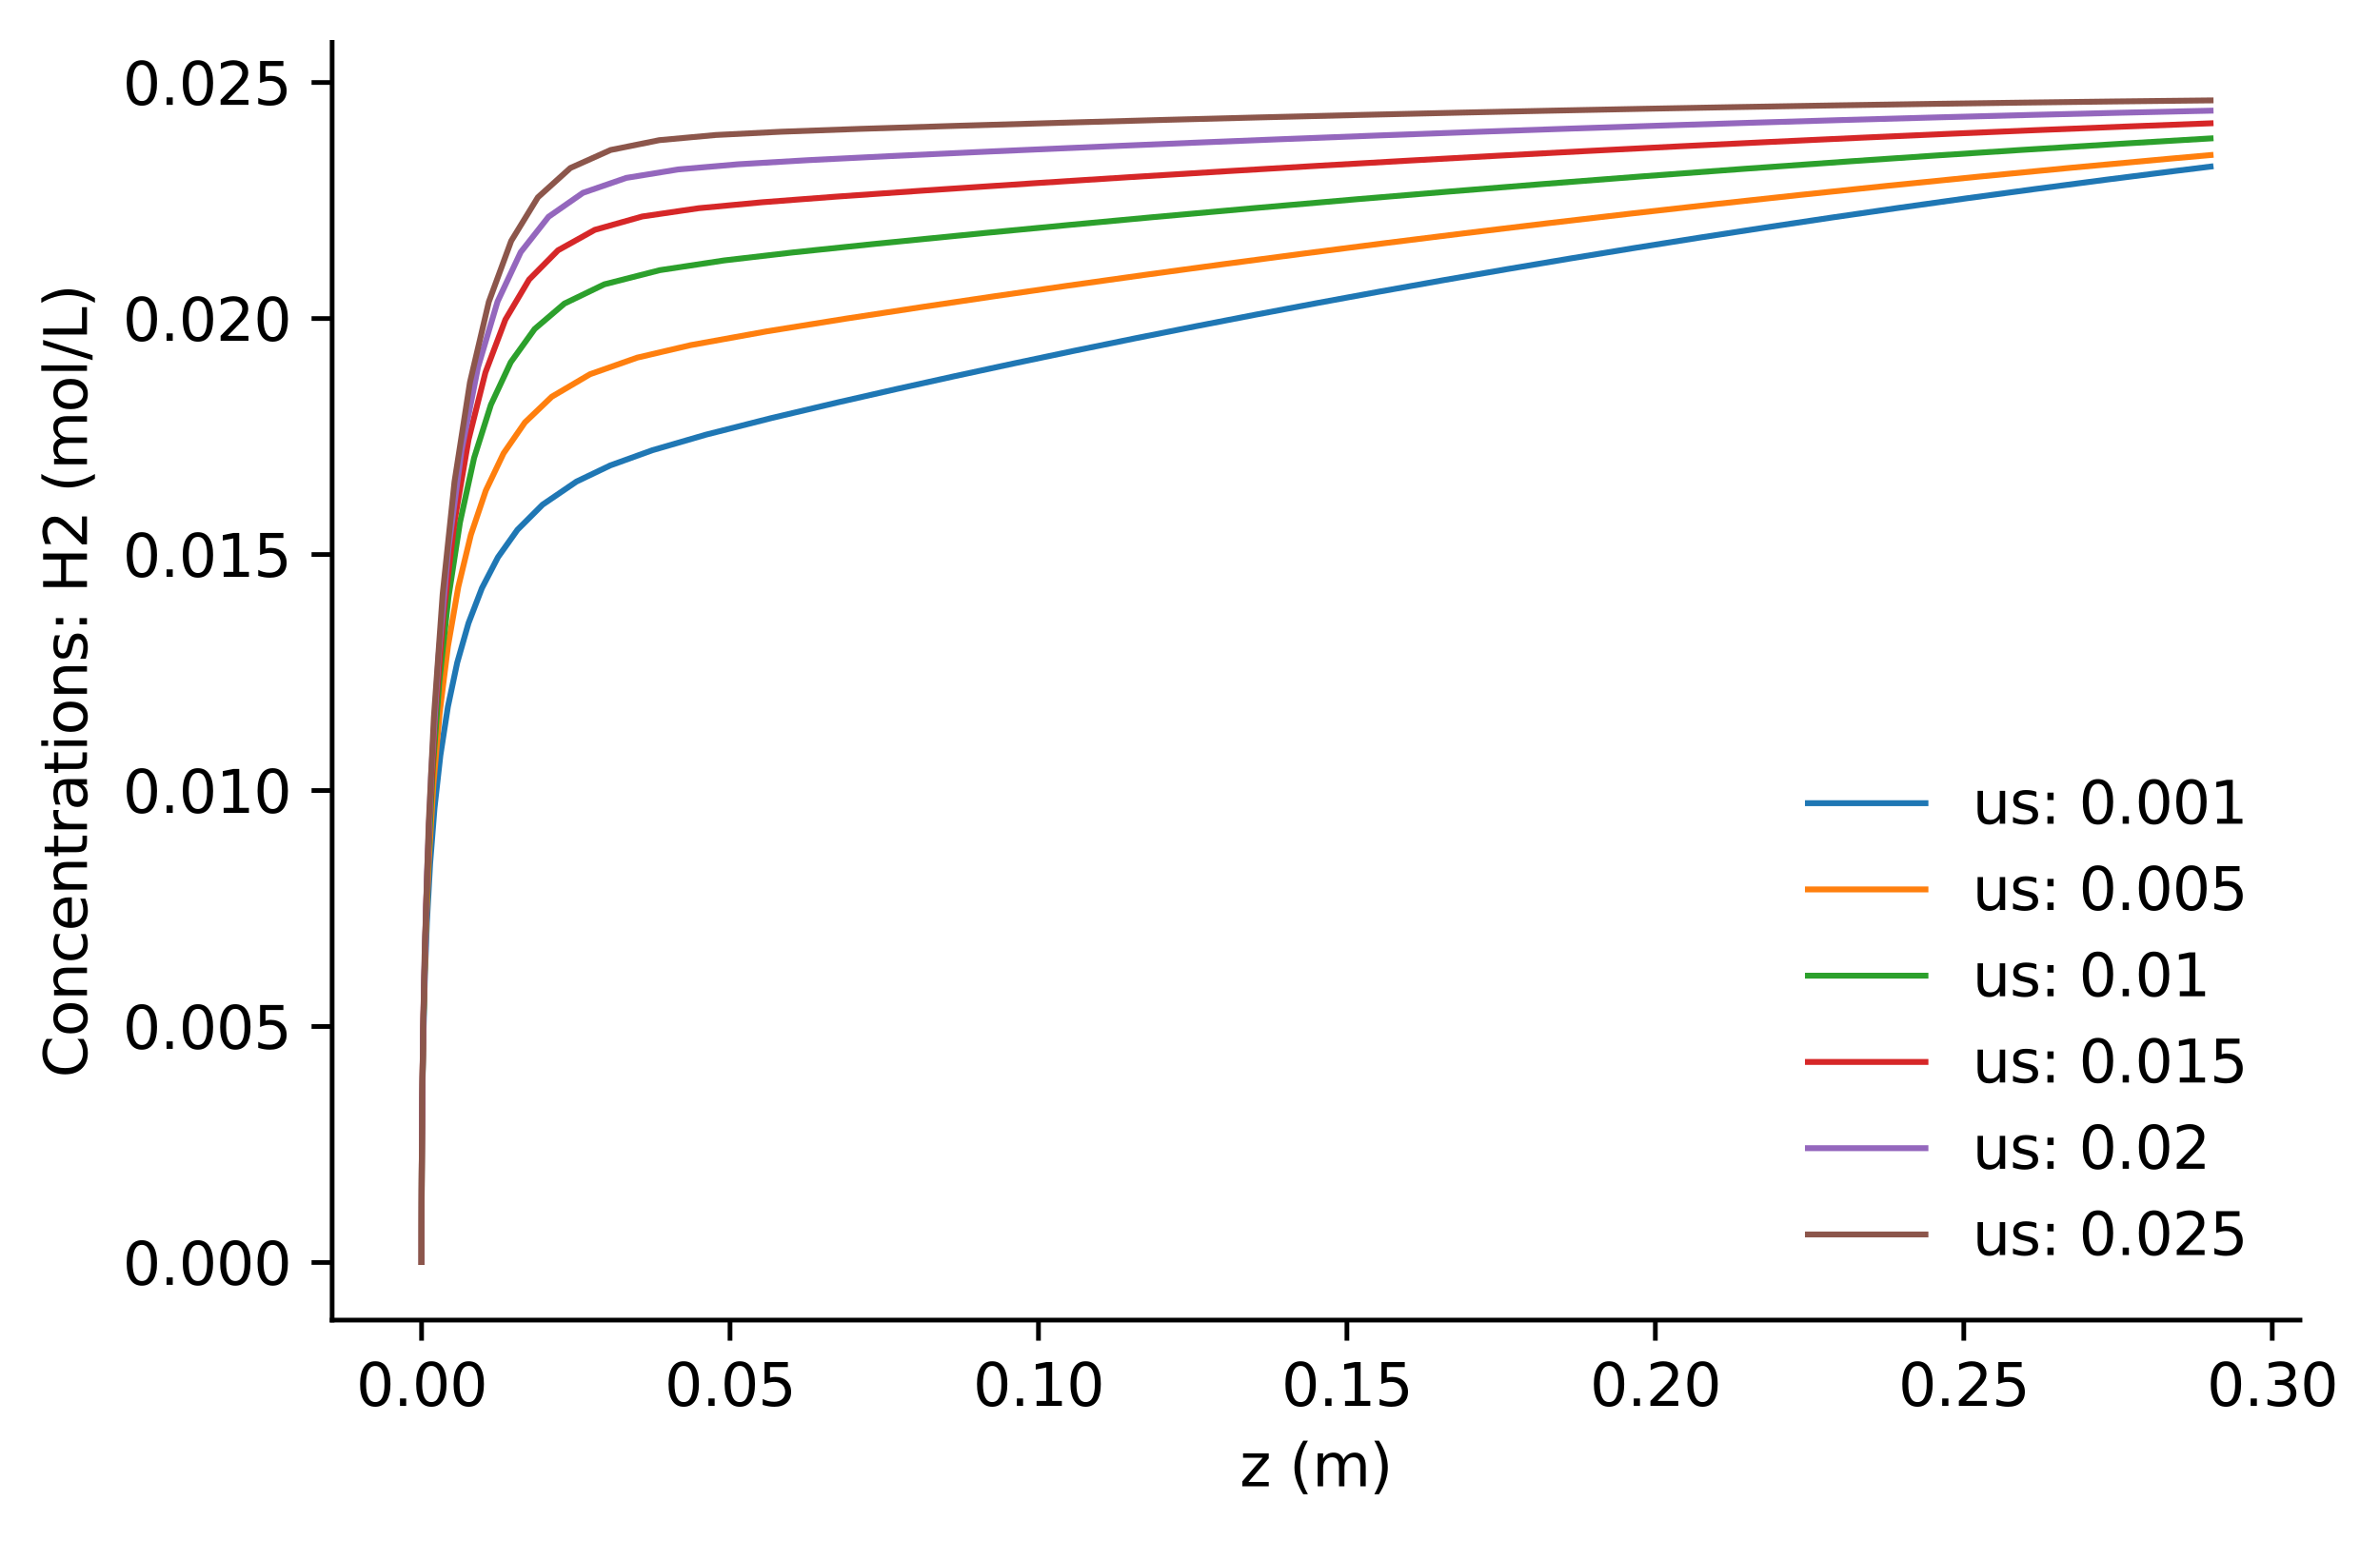<?xml version="1.0" encoding="utf-8" standalone="no"?>
<!DOCTYPE svg PUBLIC "-//W3C//DTD SVG 1.1//EN"
  "http://www.w3.org/Graphics/SVG/1.1/DTD/svg11.dtd">
<svg xmlns:xlink="http://www.w3.org/1999/xlink" width="404.916pt" height="262.196pt" viewBox="0 0 404.916 262.196" xmlns="http://www.w3.org/2000/svg" version="1.1">
 <defs>
  <style type="text/css">*{stroke-linejoin: round; stroke-linecap: butt}</style>
 </defs>
 <g id="figure_1">
  <g id="patch_1">
   <path d="M 0 262.196 
L 404.916 262.196 
L 404.916 0 
L 0 0 
z
" style="fill: #ffffff"/>
  </g>
  <g id="axes_1">
   <g id="patch_2">
    <path d="M 56.506 224.64 
L 391.306 224.64 
L 391.306 7.2 
L 56.506 7.2 
z
" style="fill: #ffffff"/>
   </g>
   <g id="matplotlib.axis_1">
    <g id="xtick_1">
     <g id="line2d_1">
      <defs>
       <path id="maf764e93ef" d="M 0 0 
L 0 3.5 
" style="stroke: #000000; stroke-width: 0.8"/>
      </defs>
      <g>
       <use xlink:href="#maf764e93ef" x="71.724" y="224.64" style="stroke: #000000; stroke-width: 0.8"/>
      </g>
     </g>
     <g id="text_1">
      <!-- 0.00 -->
      <g transform="translate(60.592 239.238) scale(0.1 -0.1)">
       <defs>
        <path id="DejaVuSans-30" d="M 2034 4250 
Q 1547 4250 1301 3770 
Q 1056 3291 1056 2328 
Q 1056 1369 1301 889 
Q 1547 409 2034 409 
Q 2525 409 2770 889 
Q 3016 1369 3016 2328 
Q 3016 3291 2770 3770 
Q 2525 4250 2034 4250 
z
M 2034 4750 
Q 2819 4750 3233 4129 
Q 3647 3509 3647 2328 
Q 3647 1150 3233 529 
Q 2819 -91 2034 -91 
Q 1250 -91 836 529 
Q 422 1150 422 2328 
Q 422 3509 836 4129 
Q 1250 4750 2034 4750 
z
" transform="scale(0.016)"/>
        <path id="DejaVuSans-2e" d="M 684 794 
L 1344 794 
L 1344 0 
L 684 0 
L 684 794 
z
" transform="scale(0.016)"/>
       </defs>
       <use xlink:href="#DejaVuSans-30"/>
       <use xlink:href="#DejaVuSans-2e" x="63.623"/>
       <use xlink:href="#DejaVuSans-30" x="95.41"/>
       <use xlink:href="#DejaVuSans-30" x="159.033"/>
      </g>
     </g>
    </g>
    <g id="xtick_2">
     <g id="line2d_2">
      <g>
       <use xlink:href="#maf764e93ef" x="124.201" y="224.64" style="stroke: #000000; stroke-width: 0.8"/>
      </g>
     </g>
     <g id="text_2">
      <!-- 0.05 -->
      <g transform="translate(113.068 239.238) scale(0.1 -0.1)">
       <defs>
        <path id="DejaVuSans-35" d="M 691 4666 
L 3169 4666 
L 3169 4134 
L 1269 4134 
L 1269 2991 
Q 1406 3038 1543 3061 
Q 1681 3084 1819 3084 
Q 2600 3084 3056 2656 
Q 3513 2228 3513 1497 
Q 3513 744 3044 326 
Q 2575 -91 1722 -91 
Q 1428 -91 1123 -41 
Q 819 9 494 109 
L 494 744 
Q 775 591 1075 516 
Q 1375 441 1709 441 
Q 2250 441 2565 725 
Q 2881 1009 2881 1497 
Q 2881 1984 2565 2268 
Q 2250 2553 1709 2553 
Q 1456 2553 1204 2497 
Q 953 2441 691 2322 
L 691 4666 
z
" transform="scale(0.016)"/>
       </defs>
       <use xlink:href="#DejaVuSans-30"/>
       <use xlink:href="#DejaVuSans-2e" x="63.623"/>
       <use xlink:href="#DejaVuSans-30" x="95.41"/>
       <use xlink:href="#DejaVuSans-35" x="159.033"/>
      </g>
     </g>
    </g>
    <g id="xtick_3">
     <g id="line2d_3">
      <g>
       <use xlink:href="#maf764e93ef" x="176.677" y="224.64" style="stroke: #000000; stroke-width: 0.8"/>
      </g>
     </g>
     <g id="text_3">
      <!-- 0.10 -->
      <g transform="translate(165.545 239.238) scale(0.1 -0.1)">
       <defs>
        <path id="DejaVuSans-31" d="M 794 531 
L 1825 531 
L 1825 4091 
L 703 3866 
L 703 4441 
L 1819 4666 
L 2450 4666 
L 2450 531 
L 3481 531 
L 3481 0 
L 794 0 
L 794 531 
z
" transform="scale(0.016)"/>
       </defs>
       <use xlink:href="#DejaVuSans-30"/>
       <use xlink:href="#DejaVuSans-2e" x="63.623"/>
       <use xlink:href="#DejaVuSans-31" x="95.41"/>
       <use xlink:href="#DejaVuSans-30" x="159.033"/>
      </g>
     </g>
    </g>
    <g id="xtick_4">
     <g id="line2d_4">
      <g>
       <use xlink:href="#maf764e93ef" x="229.154" y="224.64" style="stroke: #000000; stroke-width: 0.8"/>
      </g>
     </g>
     <g id="text_4">
      <!-- 0.15 -->
      <g transform="translate(218.021 239.238) scale(0.1 -0.1)">
       <use xlink:href="#DejaVuSans-30"/>
       <use xlink:href="#DejaVuSans-2e" x="63.623"/>
       <use xlink:href="#DejaVuSans-31" x="95.41"/>
       <use xlink:href="#DejaVuSans-35" x="159.033"/>
      </g>
     </g>
    </g>
    <g id="xtick_5">
     <g id="line2d_5">
      <g>
       <use xlink:href="#maf764e93ef" x="281.63" y="224.64" style="stroke: #000000; stroke-width: 0.8"/>
      </g>
     </g>
     <g id="text_5">
      <!-- 0.20 -->
      <g transform="translate(270.498 239.238) scale(0.1 -0.1)">
       <defs>
        <path id="DejaVuSans-32" d="M 1228 531 
L 3431 531 
L 3431 0 
L 469 0 
L 469 531 
Q 828 903 1448 1529 
Q 2069 2156 2228 2338 
Q 2531 2678 2651 2914 
Q 2772 3150 2772 3378 
Q 2772 3750 2511 3984 
Q 2250 4219 1831 4219 
Q 1534 4219 1204 4116 
Q 875 4013 500 3803 
L 500 4441 
Q 881 4594 1212 4672 
Q 1544 4750 1819 4750 
Q 2544 4750 2975 4387 
Q 3406 4025 3406 3419 
Q 3406 3131 3298 2873 
Q 3191 2616 2906 2266 
Q 2828 2175 2409 1742 
Q 1991 1309 1228 531 
z
" transform="scale(0.016)"/>
       </defs>
       <use xlink:href="#DejaVuSans-30"/>
       <use xlink:href="#DejaVuSans-2e" x="63.623"/>
       <use xlink:href="#DejaVuSans-32" x="95.41"/>
       <use xlink:href="#DejaVuSans-30" x="159.033"/>
      </g>
     </g>
    </g>
    <g id="xtick_6">
     <g id="line2d_6">
      <g>
       <use xlink:href="#maf764e93ef" x="334.107" y="224.64" style="stroke: #000000; stroke-width: 0.8"/>
      </g>
     </g>
     <g id="text_6">
      <!-- 0.25 -->
      <g transform="translate(322.974 239.238) scale(0.1 -0.1)">
       <use xlink:href="#DejaVuSans-30"/>
       <use xlink:href="#DejaVuSans-2e" x="63.623"/>
       <use xlink:href="#DejaVuSans-32" x="95.41"/>
       <use xlink:href="#DejaVuSans-35" x="159.033"/>
      </g>
     </g>
    </g>
    <g id="xtick_7">
     <g id="line2d_7">
      <g>
       <use xlink:href="#maf764e93ef" x="386.583" y="224.64" style="stroke: #000000; stroke-width: 0.8"/>
      </g>
     </g>
     <g id="text_7">
      <!-- 0.30 -->
      <g transform="translate(375.451 239.238) scale(0.1 -0.1)">
       <defs>
        <path id="DejaVuSans-33" d="M 2597 2516 
Q 3050 2419 3304 2112 
Q 3559 1806 3559 1356 
Q 3559 666 3084 287 
Q 2609 -91 1734 -91 
Q 1441 -91 1130 -33 
Q 819 25 488 141 
L 488 750 
Q 750 597 1062 519 
Q 1375 441 1716 441 
Q 2309 441 2620 675 
Q 2931 909 2931 1356 
Q 2931 1769 2642 2001 
Q 2353 2234 1838 2234 
L 1294 2234 
L 1294 2753 
L 1863 2753 
Q 2328 2753 2575 2939 
Q 2822 3125 2822 3475 
Q 2822 3834 2567 4026 
Q 2313 4219 1838 4219 
Q 1578 4219 1281 4162 
Q 984 4106 628 3988 
L 628 4550 
Q 988 4650 1302 4700 
Q 1616 4750 1894 4750 
Q 2613 4750 3031 4423 
Q 3450 4097 3450 3541 
Q 3450 3153 3228 2886 
Q 3006 2619 2597 2516 
z
" transform="scale(0.016)"/>
       </defs>
       <use xlink:href="#DejaVuSans-30"/>
       <use xlink:href="#DejaVuSans-2e" x="63.623"/>
       <use xlink:href="#DejaVuSans-33" x="95.41"/>
       <use xlink:href="#DejaVuSans-30" x="159.033"/>
      </g>
     </g>
    </g>
    <g id="text_8">
     <!-- z (m) -->
     <g transform="translate(210.921 252.917) scale(0.1 -0.1)">
      <defs>
       <path id="DejaVuSans-7a" d="M 353 3500 
L 3084 3500 
L 3084 2975 
L 922 459 
L 3084 459 
L 3084 0 
L 275 0 
L 275 525 
L 2438 3041 
L 353 3041 
L 353 3500 
z
" transform="scale(0.016)"/>
       <path id="DejaVuSans-20" transform="scale(0.016)"/>
       <path id="DejaVuSans-28" d="M 1984 4856 
Q 1566 4138 1362 3434 
Q 1159 2731 1159 2009 
Q 1159 1288 1364 580 
Q 1569 -128 1984 -844 
L 1484 -844 
Q 1016 -109 783 600 
Q 550 1309 550 2009 
Q 550 2706 781 3412 
Q 1013 4119 1484 4856 
L 1984 4856 
z
" transform="scale(0.016)"/>
       <path id="DejaVuSans-6d" d="M 3328 2828 
Q 3544 3216 3844 3400 
Q 4144 3584 4550 3584 
Q 5097 3584 5394 3201 
Q 5691 2819 5691 2113 
L 5691 0 
L 5113 0 
L 5113 2094 
Q 5113 2597 4934 2840 
Q 4756 3084 4391 3084 
Q 3944 3084 3684 2787 
Q 3425 2491 3425 1978 
L 3425 0 
L 2847 0 
L 2847 2094 
Q 2847 2600 2669 2842 
Q 2491 3084 2119 3084 
Q 1678 3084 1418 2786 
Q 1159 2488 1159 1978 
L 1159 0 
L 581 0 
L 581 3500 
L 1159 3500 
L 1159 2956 
Q 1356 3278 1631 3431 
Q 1906 3584 2284 3584 
Q 2666 3584 2933 3390 
Q 3200 3197 3328 2828 
z
" transform="scale(0.016)"/>
       <path id="DejaVuSans-29" d="M 513 4856 
L 1013 4856 
Q 1481 4119 1714 3412 
Q 1947 2706 1947 2009 
Q 1947 1309 1714 600 
Q 1481 -109 1013 -844 
L 513 -844 
Q 928 -128 1133 580 
Q 1338 1288 1338 2009 
Q 1338 2731 1133 3434 
Q 928 4138 513 4856 
z
" transform="scale(0.016)"/>
      </defs>
      <use xlink:href="#DejaVuSans-7a"/>
      <use xlink:href="#DejaVuSans-20" x="52.49"/>
      <use xlink:href="#DejaVuSans-28" x="84.277"/>
      <use xlink:href="#DejaVuSans-6d" x="123.291"/>
      <use xlink:href="#DejaVuSans-29" x="220.703"/>
     </g>
    </g>
   </g>
   <g id="matplotlib.axis_2">
    <g id="ytick_1">
     <g id="line2d_8">
      <defs>
       <path id="m442c3ed788" d="M 0 0 
L -3.5 0 
" style="stroke: #000000; stroke-width: 0.8"/>
      </defs>
      <g>
       <use xlink:href="#m442c3ed788" x="56.506" y="214.837" style="stroke: #000000; stroke-width: 0.8"/>
      </g>
     </g>
     <g id="text_9">
      <!-- 0.000 -->
      <g transform="translate(20.878 218.636) scale(0.1 -0.1)">
       <use xlink:href="#DejaVuSans-30"/>
       <use xlink:href="#DejaVuSans-2e" x="63.623"/>
       <use xlink:href="#DejaVuSans-30" x="95.41"/>
       <use xlink:href="#DejaVuSans-30" x="159.033"/>
       <use xlink:href="#DejaVuSans-30" x="222.656"/>
      </g>
     </g>
    </g>
    <g id="ytick_2">
     <g id="line2d_9">
      <g>
       <use xlink:href="#m442c3ed788" x="56.506" y="174.678" style="stroke: #000000; stroke-width: 0.8"/>
      </g>
     </g>
     <g id="text_10">
      <!-- 0.005 -->
      <g transform="translate(20.878 178.477) scale(0.1 -0.1)">
       <use xlink:href="#DejaVuSans-30"/>
       <use xlink:href="#DejaVuSans-2e" x="63.623"/>
       <use xlink:href="#DejaVuSans-30" x="95.41"/>
       <use xlink:href="#DejaVuSans-30" x="159.033"/>
       <use xlink:href="#DejaVuSans-35" x="222.656"/>
      </g>
     </g>
    </g>
    <g id="ytick_3">
     <g id="line2d_10">
      <g>
       <use xlink:href="#m442c3ed788" x="56.506" y="134.519" style="stroke: #000000; stroke-width: 0.8"/>
      </g>
     </g>
     <g id="text_11">
      <!-- 0.010 -->
      <g transform="translate(20.878 138.318) scale(0.1 -0.1)">
       <use xlink:href="#DejaVuSans-30"/>
       <use xlink:href="#DejaVuSans-2e" x="63.623"/>
       <use xlink:href="#DejaVuSans-30" x="95.41"/>
       <use xlink:href="#DejaVuSans-31" x="159.033"/>
       <use xlink:href="#DejaVuSans-30" x="222.656"/>
      </g>
     </g>
    </g>
    <g id="ytick_4">
     <g id="line2d_11">
      <g>
       <use xlink:href="#m442c3ed788" x="56.506" y="94.36" style="stroke: #000000; stroke-width: 0.8"/>
      </g>
     </g>
     <g id="text_12">
      <!-- 0.015 -->
      <g transform="translate(20.878 98.159) scale(0.1 -0.1)">
       <use xlink:href="#DejaVuSans-30"/>
       <use xlink:href="#DejaVuSans-2e" x="63.623"/>
       <use xlink:href="#DejaVuSans-30" x="95.41"/>
       <use xlink:href="#DejaVuSans-31" x="159.033"/>
       <use xlink:href="#DejaVuSans-35" x="222.656"/>
      </g>
     </g>
    </g>
    <g id="ytick_5">
     <g id="line2d_12">
      <g>
       <use xlink:href="#m442c3ed788" x="56.506" y="54.201" style="stroke: #000000; stroke-width: 0.8"/>
      </g>
     </g>
     <g id="text_13">
      <!-- 0.020 -->
      <g transform="translate(20.878 58) scale(0.1 -0.1)">
       <use xlink:href="#DejaVuSans-30"/>
       <use xlink:href="#DejaVuSans-2e" x="63.623"/>
       <use xlink:href="#DejaVuSans-30" x="95.41"/>
       <use xlink:href="#DejaVuSans-32" x="159.033"/>
       <use xlink:href="#DejaVuSans-30" x="222.656"/>
      </g>
     </g>
    </g>
    <g id="ytick_6">
     <g id="line2d_13">
      <g>
       <use xlink:href="#m442c3ed788" x="56.506" y="14.042" style="stroke: #000000; stroke-width: 0.8"/>
      </g>
     </g>
     <g id="text_14">
      <!-- 0.025 -->
      <g transform="translate(20.878 17.841) scale(0.1 -0.1)">
       <use xlink:href="#DejaVuSans-30"/>
       <use xlink:href="#DejaVuSans-2e" x="63.623"/>
       <use xlink:href="#DejaVuSans-30" x="95.41"/>
       <use xlink:href="#DejaVuSans-32" x="159.033"/>
       <use xlink:href="#DejaVuSans-35" x="222.656"/>
      </g>
     </g>
    </g>
    <g id="text_15">
     <!-- Concentrations: H2 (mol/L) -->
     <g transform="translate(14.798 183.39) rotate(-90) scale(0.1 -0.1)">
      <defs>
       <path id="DejaVuSans-43" d="M 4122 4306 
L 4122 3641 
Q 3803 3938 3442 4084 
Q 3081 4231 2675 4231 
Q 1875 4231 1450 3742 
Q 1025 3253 1025 2328 
Q 1025 1406 1450 917 
Q 1875 428 2675 428 
Q 3081 428 3442 575 
Q 3803 722 4122 1019 
L 4122 359 
Q 3791 134 3420 21 
Q 3050 -91 2638 -91 
Q 1578 -91 968 557 
Q 359 1206 359 2328 
Q 359 3453 968 4101 
Q 1578 4750 2638 4750 
Q 3056 4750 3426 4639 
Q 3797 4528 4122 4306 
z
" transform="scale(0.016)"/>
       <path id="DejaVuSans-6f" d="M 1959 3097 
Q 1497 3097 1228 2736 
Q 959 2375 959 1747 
Q 959 1119 1226 758 
Q 1494 397 1959 397 
Q 2419 397 2687 759 
Q 2956 1122 2956 1747 
Q 2956 2369 2687 2733 
Q 2419 3097 1959 3097 
z
M 1959 3584 
Q 2709 3584 3137 3096 
Q 3566 2609 3566 1747 
Q 3566 888 3137 398 
Q 2709 -91 1959 -91 
Q 1206 -91 779 398 
Q 353 888 353 1747 
Q 353 2609 779 3096 
Q 1206 3584 1959 3584 
z
" transform="scale(0.016)"/>
       <path id="DejaVuSans-6e" d="M 3513 2113 
L 3513 0 
L 2938 0 
L 2938 2094 
Q 2938 2591 2744 2837 
Q 2550 3084 2163 3084 
Q 1697 3084 1428 2787 
Q 1159 2491 1159 1978 
L 1159 0 
L 581 0 
L 581 3500 
L 1159 3500 
L 1159 2956 
Q 1366 3272 1645 3428 
Q 1925 3584 2291 3584 
Q 2894 3584 3203 3211 
Q 3513 2838 3513 2113 
z
" transform="scale(0.016)"/>
       <path id="DejaVuSans-63" d="M 3122 3366 
L 3122 2828 
Q 2878 2963 2633 3030 
Q 2388 3097 2138 3097 
Q 1578 3097 1268 2742 
Q 959 2388 959 1747 
Q 959 1106 1268 751 
Q 1578 397 2138 397 
Q 2388 397 2633 464 
Q 2878 531 3122 666 
L 3122 134 
Q 2881 22 2623 -34 
Q 2366 -91 2075 -91 
Q 1284 -91 818 406 
Q 353 903 353 1747 
Q 353 2603 823 3093 
Q 1294 3584 2113 3584 
Q 2378 3584 2631 3529 
Q 2884 3475 3122 3366 
z
" transform="scale(0.016)"/>
       <path id="DejaVuSans-65" d="M 3597 1894 
L 3597 1613 
L 953 1613 
Q 991 1019 1311 708 
Q 1631 397 2203 397 
Q 2534 397 2845 478 
Q 3156 559 3463 722 
L 3463 178 
Q 3153 47 2828 -22 
Q 2503 -91 2169 -91 
Q 1331 -91 842 396 
Q 353 884 353 1716 
Q 353 2575 817 3079 
Q 1281 3584 2069 3584 
Q 2775 3584 3186 3129 
Q 3597 2675 3597 1894 
z
M 3022 2063 
Q 3016 2534 2758 2815 
Q 2500 3097 2075 3097 
Q 1594 3097 1305 2825 
Q 1016 2553 972 2059 
L 3022 2063 
z
" transform="scale(0.016)"/>
       <path id="DejaVuSans-74" d="M 1172 4494 
L 1172 3500 
L 2356 3500 
L 2356 3053 
L 1172 3053 
L 1172 1153 
Q 1172 725 1289 603 
Q 1406 481 1766 481 
L 2356 481 
L 2356 0 
L 1766 0 
Q 1100 0 847 248 
Q 594 497 594 1153 
L 594 3053 
L 172 3053 
L 172 3500 
L 594 3500 
L 594 4494 
L 1172 4494 
z
" transform="scale(0.016)"/>
       <path id="DejaVuSans-72" d="M 2631 2963 
Q 2534 3019 2420 3045 
Q 2306 3072 2169 3072 
Q 1681 3072 1420 2755 
Q 1159 2438 1159 1844 
L 1159 0 
L 581 0 
L 581 3500 
L 1159 3500 
L 1159 2956 
Q 1341 3275 1631 3429 
Q 1922 3584 2338 3584 
Q 2397 3584 2469 3576 
Q 2541 3569 2628 3553 
L 2631 2963 
z
" transform="scale(0.016)"/>
       <path id="DejaVuSans-61" d="M 2194 1759 
Q 1497 1759 1228 1600 
Q 959 1441 959 1056 
Q 959 750 1161 570 
Q 1363 391 1709 391 
Q 2188 391 2477 730 
Q 2766 1069 2766 1631 
L 2766 1759 
L 2194 1759 
z
M 3341 1997 
L 3341 0 
L 2766 0 
L 2766 531 
Q 2569 213 2275 61 
Q 1981 -91 1556 -91 
Q 1019 -91 701 211 
Q 384 513 384 1019 
Q 384 1609 779 1909 
Q 1175 2209 1959 2209 
L 2766 2209 
L 2766 2266 
Q 2766 2663 2505 2880 
Q 2244 3097 1772 3097 
Q 1472 3097 1187 3025 
Q 903 2953 641 2809 
L 641 3341 
Q 956 3463 1253 3523 
Q 1550 3584 1831 3584 
Q 2591 3584 2966 3190 
Q 3341 2797 3341 1997 
z
" transform="scale(0.016)"/>
       <path id="DejaVuSans-69" d="M 603 3500 
L 1178 3500 
L 1178 0 
L 603 0 
L 603 3500 
z
M 603 4863 
L 1178 4863 
L 1178 4134 
L 603 4134 
L 603 4863 
z
" transform="scale(0.016)"/>
       <path id="DejaVuSans-73" d="M 2834 3397 
L 2834 2853 
Q 2591 2978 2328 3040 
Q 2066 3103 1784 3103 
Q 1356 3103 1142 2972 
Q 928 2841 928 2578 
Q 928 2378 1081 2264 
Q 1234 2150 1697 2047 
L 1894 2003 
Q 2506 1872 2764 1633 
Q 3022 1394 3022 966 
Q 3022 478 2636 193 
Q 2250 -91 1575 -91 
Q 1294 -91 989 -36 
Q 684 19 347 128 
L 347 722 
Q 666 556 975 473 
Q 1284 391 1588 391 
Q 1994 391 2212 530 
Q 2431 669 2431 922 
Q 2431 1156 2273 1281 
Q 2116 1406 1581 1522 
L 1381 1569 
Q 847 1681 609 1914 
Q 372 2147 372 2553 
Q 372 3047 722 3315 
Q 1072 3584 1716 3584 
Q 2034 3584 2315 3537 
Q 2597 3491 2834 3397 
z
" transform="scale(0.016)"/>
       <path id="DejaVuSans-3a" d="M 750 794 
L 1409 794 
L 1409 0 
L 750 0 
L 750 794 
z
M 750 3309 
L 1409 3309 
L 1409 2516 
L 750 2516 
L 750 3309 
z
" transform="scale(0.016)"/>
       <path id="DejaVuSans-48" d="M 628 4666 
L 1259 4666 
L 1259 2753 
L 3553 2753 
L 3553 4666 
L 4184 4666 
L 4184 0 
L 3553 0 
L 3553 2222 
L 1259 2222 
L 1259 0 
L 628 0 
L 628 4666 
z
" transform="scale(0.016)"/>
       <path id="DejaVuSans-6c" d="M 603 4863 
L 1178 4863 
L 1178 0 
L 603 0 
L 603 4863 
z
" transform="scale(0.016)"/>
       <path id="DejaVuSans-2f" d="M 1625 4666 
L 2156 4666 
L 531 -594 
L 0 -594 
L 1625 4666 
z
" transform="scale(0.016)"/>
       <path id="DejaVuSans-4c" d="M 628 4666 
L 1259 4666 
L 1259 531 
L 3531 531 
L 3531 0 
L 628 0 
L 628 4666 
z
" transform="scale(0.016)"/>
      </defs>
      <use xlink:href="#DejaVuSans-43"/>
      <use xlink:href="#DejaVuSans-6f" x="69.824"/>
      <use xlink:href="#DejaVuSans-6e" x="131.006"/>
      <use xlink:href="#DejaVuSans-63" x="194.385"/>
      <use xlink:href="#DejaVuSans-65" x="249.365"/>
      <use xlink:href="#DejaVuSans-6e" x="310.889"/>
      <use xlink:href="#DejaVuSans-74" x="374.268"/>
      <use xlink:href="#DejaVuSans-72" x="413.477"/>
      <use xlink:href="#DejaVuSans-61" x="454.59"/>
      <use xlink:href="#DejaVuSans-74" x="515.869"/>
      <use xlink:href="#DejaVuSans-69" x="555.078"/>
      <use xlink:href="#DejaVuSans-6f" x="582.861"/>
      <use xlink:href="#DejaVuSans-6e" x="644.043"/>
      <use xlink:href="#DejaVuSans-73" x="707.422"/>
      <use xlink:href="#DejaVuSans-3a" x="759.521"/>
      <use xlink:href="#DejaVuSans-20" x="793.213"/>
      <use xlink:href="#DejaVuSans-48" x="825"/>
      <use xlink:href="#DejaVuSans-32" x="900.195"/>
      <use xlink:href="#DejaVuSans-20" x="963.818"/>
      <use xlink:href="#DejaVuSans-28" x="995.605"/>
      <use xlink:href="#DejaVuSans-6d" x="1034.619"/>
      <use xlink:href="#DejaVuSans-6f" x="1132.031"/>
      <use xlink:href="#DejaVuSans-6c" x="1193.213"/>
      <use xlink:href="#DejaVuSans-2f" x="1220.996"/>
      <use xlink:href="#DejaVuSans-4c" x="1254.688"/>
      <use xlink:href="#DejaVuSans-29" x="1310.4"/>
     </g>
    </g>
   </g>
   <g id="line2d_14">
    <path d="M 71.724 214.756 
L 71.724 214.079 
L 71.724 213.91 
L 71.725 213.417 
L 71.725 212.905 
L 71.725 211.907 
L 71.725 210.929 
L 71.727 209.228 
L 71.73 207.034 
L 71.742 202.46 
L 71.754 199.594 
L 71.786 194.162 
L 71.9 183.6 
L 72.002 177.435 
L 72.28 166.264 
L 72.631 156.955 
L 73.178 146.952 
L 73.926 137.477 
L 74.925 128.519 
L 76.204 120.254 
L 77.789 112.754 
L 79.703 106.042 
L 81.988 100.088 
L 84.716 94.824 
L 88.037 90.147 
L 92.312 85.874 
L 98.069 81.952 
L 103.825 79.198 
L 110.984 76.614 
L 120.111 73.964 
L 131.247 71.14 
L 142.384 68.507 
L 152.432 66.222 
L 162.297 64.04 
L 172.43 61.858 
L 182.671 59.709 
L 192.944 57.609 
L 203.276 55.551 
L 213.691 53.532 
L 224.19 51.55 
L 234.773 49.607 
L 245.443 47.701 
L 256.207 45.832 
L 267.069 44 
L 278.034 42.203 
L 289.106 40.442 
L 300.292 38.717 
L 311.597 37.026 
L 323.027 35.369 
L 334.588 33.746 
L 346.288 32.158 
L 358.134 30.602 
L 370.134 29.081 
L 376.088 28.346 
" clip-path="url(#pb7aaee4035)" style="fill: none; stroke: #1f77b4; stroke-linecap: square"/>
   </g>
   <g id="line2d_15">
    <path d="M 71.724 214.756 
L 71.724 214.034 
L 71.724 213.866 
L 71.725 213.317 
L 71.725 212.772 
L 71.725 211.666 
L 71.726 210.586 
L 71.728 208.64 
L 71.731 206.26 
L 71.742 202.232 
L 71.761 197.992 
L 71.803 191.643 
L 71.931 180.556 
L 72.08 172.211 
L 72.475 157.815 
L 72.964 146.177 
L 73.746 133.326 
L 74.807 121.265 
L 76.209 109.991 
L 77.972 99.856 
L 80.111 91.007 
L 82.655 83.464 
L 85.672 77.137 
L 89.307 71.879 
L 93.881 67.504 
L 100.383 63.679 
L 108.414 60.855 
L 117.489 58.731 
L 130.498 56.377 
L 143.902 54.223 
L 157.022 52.216 
L 169.206 50.409 
L 181.699 48.607 
L 195.022 46.739 
L 208.652 44.883 
L 222.125 43.103 
L 235.523 41.386 
L 249.183 39.689 
L 263.262 37.995 
L 277.624 36.325 
L 292.051 34.706 
L 306.507 33.14 
L 321.204 31.607 
L 336.45 30.077 
L 352.419 28.541 
L 368.931 27.022 
L 376.088 26.386 
" clip-path="url(#pb7aaee4035)" style="fill: none; stroke: #ff7f0e; stroke-linecap: square"/>
   </g>
   <g id="line2d_16">
    <path d="M 71.724 214.756 
L 71.724 213.937 
L 71.724 213.776 
L 71.725 213.139 
L 71.725 212.541 
L 71.725 211.298 
L 71.726 210.052 
L 71.729 207.757 
L 71.734 205.088 
L 71.748 200.676 
L 71.777 195.095 
L 71.852 186.244 
L 71.983 176.545 
L 72.369 159.395 
L 72.8 147.043 
L 73.627 130.853 
L 74.747 115.957 
L 76.288 101.687 
L 78.254 88.901 
L 80.659 77.924 
L 83.517 68.876 
L 86.898 61.636 
L 90.961 55.98 
L 96.031 51.653 
L 102.806 48.384 
L 112.261 45.972 
L 123.203 44.315 
L 134.88 42.958 
L 149.029 41.48 
L 167.62 39.639 
L 181.841 38.281 
L 196.063 36.962 
L 213.258 35.421 
L 230.976 33.89 
L 246.769 32.577 
L 262.561 31.31 
L 279.29 30.018 
L 297.094 28.701 
L 314.891 27.442 
L 329.209 26.471 
L 343.527 25.538 
L 361.902 24.396 
L 376.088 23.555 
" clip-path="url(#pb7aaee4035)" style="fill: none; stroke: #2ca02c; stroke-linecap: square"/>
   </g>
   <g id="line2d_17">
    <path d="M 71.724 214.756 
L 71.724 213.911 
L 71.724 213.747 
L 71.725 213.071 
L 71.725 212.444 
L 71.725 211.105 
L 71.726 209.79 
L 71.729 207.305 
L 71.735 204.451 
L 71.752 199.657 
L 71.786 193.53 
L 71.878 183.725 
L 72.04 172.787 
L 72.497 154.113 
L 73.046 139.638 
L 74.066 121.365 
L 75.454 104.506 
L 77.34 88.641 
L 79.716 74.807 
L 82.587 63.381 
L 85.983 54.385 
L 90.022 47.565 
L 94.948 42.585 
L 101.194 39.11 
L 109.256 36.839 
L 118.865 35.43 
L 129.59 34.422 
L 142.086 33.472 
L 157.28 32.415 
L 175.839 31.185 
L 192.216 30.142 
L 208.594 29.136 
L 224.558 28.192 
L 239.726 27.327 
L 254.652 26.507 
L 269.986 25.697 
L 285.689 24.901 
L 301.242 24.147 
L 316.394 23.444 
L 331.376 22.78 
L 346.502 22.141 
L 361.779 21.528 
L 376.088 20.983 
" clip-path="url(#pb7aaee4035)" style="fill: none; stroke: #d62728; stroke-linecap: square"/>
   </g>
   <g id="line2d_18">
    <path d="M 71.724 214.756 
L 71.724 213.829 
L 71.724 213.668 
L 71.725 212.917 
L 71.725 212.243 
L 71.725 210.784 
L 71.727 209.332 
L 71.731 206.557 
L 71.738 203.431 
L 71.758 198.163 
L 71.804 191.079 
L 71.942 178.584 
L 72.129 167.822 
L 72.662 148.297 
L 73.377 131.357 
L 74.607 111.663 
L 76.292 93.348 
L 78.536 76.611 
L 81.32 62.494 
L 84.65 51.313 
L 88.591 42.909 
L 93.328 36.884 
L 99.186 32.807 
L 106.545 30.271 
L 115.412 28.828 
L 125.563 27.954 
L 137.343 27.262 
L 151.555 26.556 
L 169 25.752 
L 188.672 24.891 
L 203.142 24.285 
L 217.611 23.702 
L 234.209 23.062 
L 251.564 22.425 
L 267.714 21.862 
L 282.559 21.37 
L 297.438 20.901 
L 313.323 20.428 
L 329.734 19.969 
L 345.652 19.552 
L 360.859 19.181 
L 375.96 18.838 
L 376.088 18.835 
" clip-path="url(#pb7aaee4035)" style="fill: none; stroke: #9467bd; stroke-linecap: square"/>
   </g>
   <g id="line2d_19">
    <path d="M 71.724 214.756 
L 71.724 213.746 
L 71.724 213.588 
L 71.725 212.761 
L 71.725 212.039 
L 71.726 210.461 
L 71.727 208.869 
L 71.732 205.808 
L 71.741 202.402 
L 71.766 196.648 
L 71.824 188.601 
L 71.987 175.404 
L 72.236 162.639 
L 72.935 140.263 
L 73.811 122.154 
L 75.313 101.093 
L 77.329 81.963 
L 79.958 65.046 
L 83.165 51.359 
L 86.975 40.992 
L 91.513 33.575 
L 97.036 28.589 
L 103.878 25.525 
L 112.164 23.851 
L 121.789 22.97 
L 132.956 22.412 
L 146.336 21.928 
L 162.839 21.408 
L 182.58 20.83 
L 198.453 20.391 
L 214.325 19.977 
L 231.175 19.562 
L 248.071 19.172 
L 264.167 18.825 
L 279.669 18.513 
L 295.375 18.221 
L 311.656 17.942 
L 328.087 17.685 
L 344.107 17.46 
L 359.704 17.264 
L 375.309 17.092 
L 376.088 17.084 
" clip-path="url(#pb7aaee4035)" style="fill: none; stroke: #8c564b; stroke-linecap: square"/>
   </g>
   <g id="patch_3">
    <path d="M 56.506 224.64 
L 56.506 7.2 
" style="fill: none; stroke: #000000; stroke-width: 0.8; stroke-linejoin: miter; stroke-linecap: square"/>
   </g>
   <g id="patch_4">
    <path d="M 56.506 224.64 
L 391.306 224.64 
" style="fill: none; stroke: #000000; stroke-width: 0.8; stroke-linejoin: miter; stroke-linecap: square"/>
   </g>
   <g id="legend_1">
    <g id="line2d_20">
     <path d="M 307.584 136.67 
L 317.584 136.67 
L 327.584 136.67 
" style="fill: none; stroke: #1f77b4; stroke-linecap: square"/>
    </g>
    <g id="text_16">
     <!-- us: 0.001 -->
     <g transform="translate(335.584 140.17) scale(0.1 -0.1)">
      <defs>
       <path id="DejaVuSans-75" d="M 544 1381 
L 544 3500 
L 1119 3500 
L 1119 1403 
Q 1119 906 1312 657 
Q 1506 409 1894 409 
Q 2359 409 2629 706 
Q 2900 1003 2900 1516 
L 2900 3500 
L 3475 3500 
L 3475 0 
L 2900 0 
L 2900 538 
Q 2691 219 2414 64 
Q 2138 -91 1772 -91 
Q 1169 -91 856 284 
Q 544 659 544 1381 
z
M 1991 3584 
L 1991 3584 
z
" transform="scale(0.016)"/>
      </defs>
      <use xlink:href="#DejaVuSans-75"/>
      <use xlink:href="#DejaVuSans-73" x="63.379"/>
      <use xlink:href="#DejaVuSans-3a" x="115.479"/>
      <use xlink:href="#DejaVuSans-20" x="149.17"/>
      <use xlink:href="#DejaVuSans-30" x="180.957"/>
      <use xlink:href="#DejaVuSans-2e" x="244.58"/>
      <use xlink:href="#DejaVuSans-30" x="276.367"/>
      <use xlink:href="#DejaVuSans-30" x="339.99"/>
      <use xlink:href="#DejaVuSans-31" x="403.613"/>
     </g>
    </g>
    <g id="line2d_21">
     <path d="M 307.584 151.348 
L 317.584 151.348 
L 327.584 151.348 
" style="fill: none; stroke: #ff7f0e; stroke-linecap: square"/>
    </g>
    <g id="text_17">
     <!-- us: 0.005 -->
     <g transform="translate(335.584 154.848) scale(0.1 -0.1)">
      <use xlink:href="#DejaVuSans-75"/>
      <use xlink:href="#DejaVuSans-73" x="63.379"/>
      <use xlink:href="#DejaVuSans-3a" x="115.479"/>
      <use xlink:href="#DejaVuSans-20" x="149.17"/>
      <use xlink:href="#DejaVuSans-30" x="180.957"/>
      <use xlink:href="#DejaVuSans-2e" x="244.58"/>
      <use xlink:href="#DejaVuSans-30" x="276.367"/>
      <use xlink:href="#DejaVuSans-30" x="339.99"/>
      <use xlink:href="#DejaVuSans-35" x="403.613"/>
     </g>
    </g>
    <g id="line2d_22">
     <path d="M 307.584 166.026 
L 317.584 166.026 
L 327.584 166.026 
" style="fill: none; stroke: #2ca02c; stroke-linecap: square"/>
    </g>
    <g id="text_18">
     <!-- us: 0.01 -->
     <g transform="translate(335.584 169.526) scale(0.1 -0.1)">
      <use xlink:href="#DejaVuSans-75"/>
      <use xlink:href="#DejaVuSans-73" x="63.379"/>
      <use xlink:href="#DejaVuSans-3a" x="115.479"/>
      <use xlink:href="#DejaVuSans-20" x="149.17"/>
      <use xlink:href="#DejaVuSans-30" x="180.957"/>
      <use xlink:href="#DejaVuSans-2e" x="244.58"/>
      <use xlink:href="#DejaVuSans-30" x="276.367"/>
      <use xlink:href="#DejaVuSans-31" x="339.99"/>
     </g>
    </g>
    <g id="line2d_23">
     <path d="M 307.584 180.704 
L 317.584 180.704 
L 327.584 180.704 
" style="fill: none; stroke: #d62728; stroke-linecap: square"/>
    </g>
    <g id="text_19">
     <!-- us: 0.015 -->
     <g transform="translate(335.584 184.204) scale(0.1 -0.1)">
      <use xlink:href="#DejaVuSans-75"/>
      <use xlink:href="#DejaVuSans-73" x="63.379"/>
      <use xlink:href="#DejaVuSans-3a" x="115.479"/>
      <use xlink:href="#DejaVuSans-20" x="149.17"/>
      <use xlink:href="#DejaVuSans-30" x="180.957"/>
      <use xlink:href="#DejaVuSans-2e" x="244.58"/>
      <use xlink:href="#DejaVuSans-30" x="276.367"/>
      <use xlink:href="#DejaVuSans-31" x="339.99"/>
      <use xlink:href="#DejaVuSans-35" x="403.613"/>
     </g>
    </g>
    <g id="line2d_24">
     <path d="M 307.584 195.382 
L 317.584 195.382 
L 327.584 195.382 
" style="fill: none; stroke: #9467bd; stroke-linecap: square"/>
    </g>
    <g id="text_20">
     <!-- us: 0.02 -->
     <g transform="translate(335.584 198.882) scale(0.1 -0.1)">
      <use xlink:href="#DejaVuSans-75"/>
      <use xlink:href="#DejaVuSans-73" x="63.379"/>
      <use xlink:href="#DejaVuSans-3a" x="115.479"/>
      <use xlink:href="#DejaVuSans-20" x="149.17"/>
      <use xlink:href="#DejaVuSans-30" x="180.957"/>
      <use xlink:href="#DejaVuSans-2e" x="244.58"/>
      <use xlink:href="#DejaVuSans-30" x="276.367"/>
      <use xlink:href="#DejaVuSans-32" x="339.99"/>
     </g>
    </g>
    <g id="line2d_25">
     <path d="M 307.584 210.06 
L 317.584 210.06 
L 327.584 210.06 
" style="fill: none; stroke: #8c564b; stroke-linecap: square"/>
    </g>
    <g id="text_21">
     <!-- us: 0.025 -->
     <g transform="translate(335.584 213.56) scale(0.1 -0.1)">
      <use xlink:href="#DejaVuSans-75"/>
      <use xlink:href="#DejaVuSans-73" x="63.379"/>
      <use xlink:href="#DejaVuSans-3a" x="115.479"/>
      <use xlink:href="#DejaVuSans-20" x="149.17"/>
      <use xlink:href="#DejaVuSans-30" x="180.957"/>
      <use xlink:href="#DejaVuSans-2e" x="244.58"/>
      <use xlink:href="#DejaVuSans-30" x="276.367"/>
      <use xlink:href="#DejaVuSans-32" x="339.99"/>
      <use xlink:href="#DejaVuSans-35" x="403.613"/>
     </g>
    </g>
   </g>
  </g>
 </g>
 <defs>
  <clipPath id="pb7aaee4035">
   <rect x="56.506" y="7.2" width="334.8" height="217.44"/>
  </clipPath>
 </defs>
</svg>
